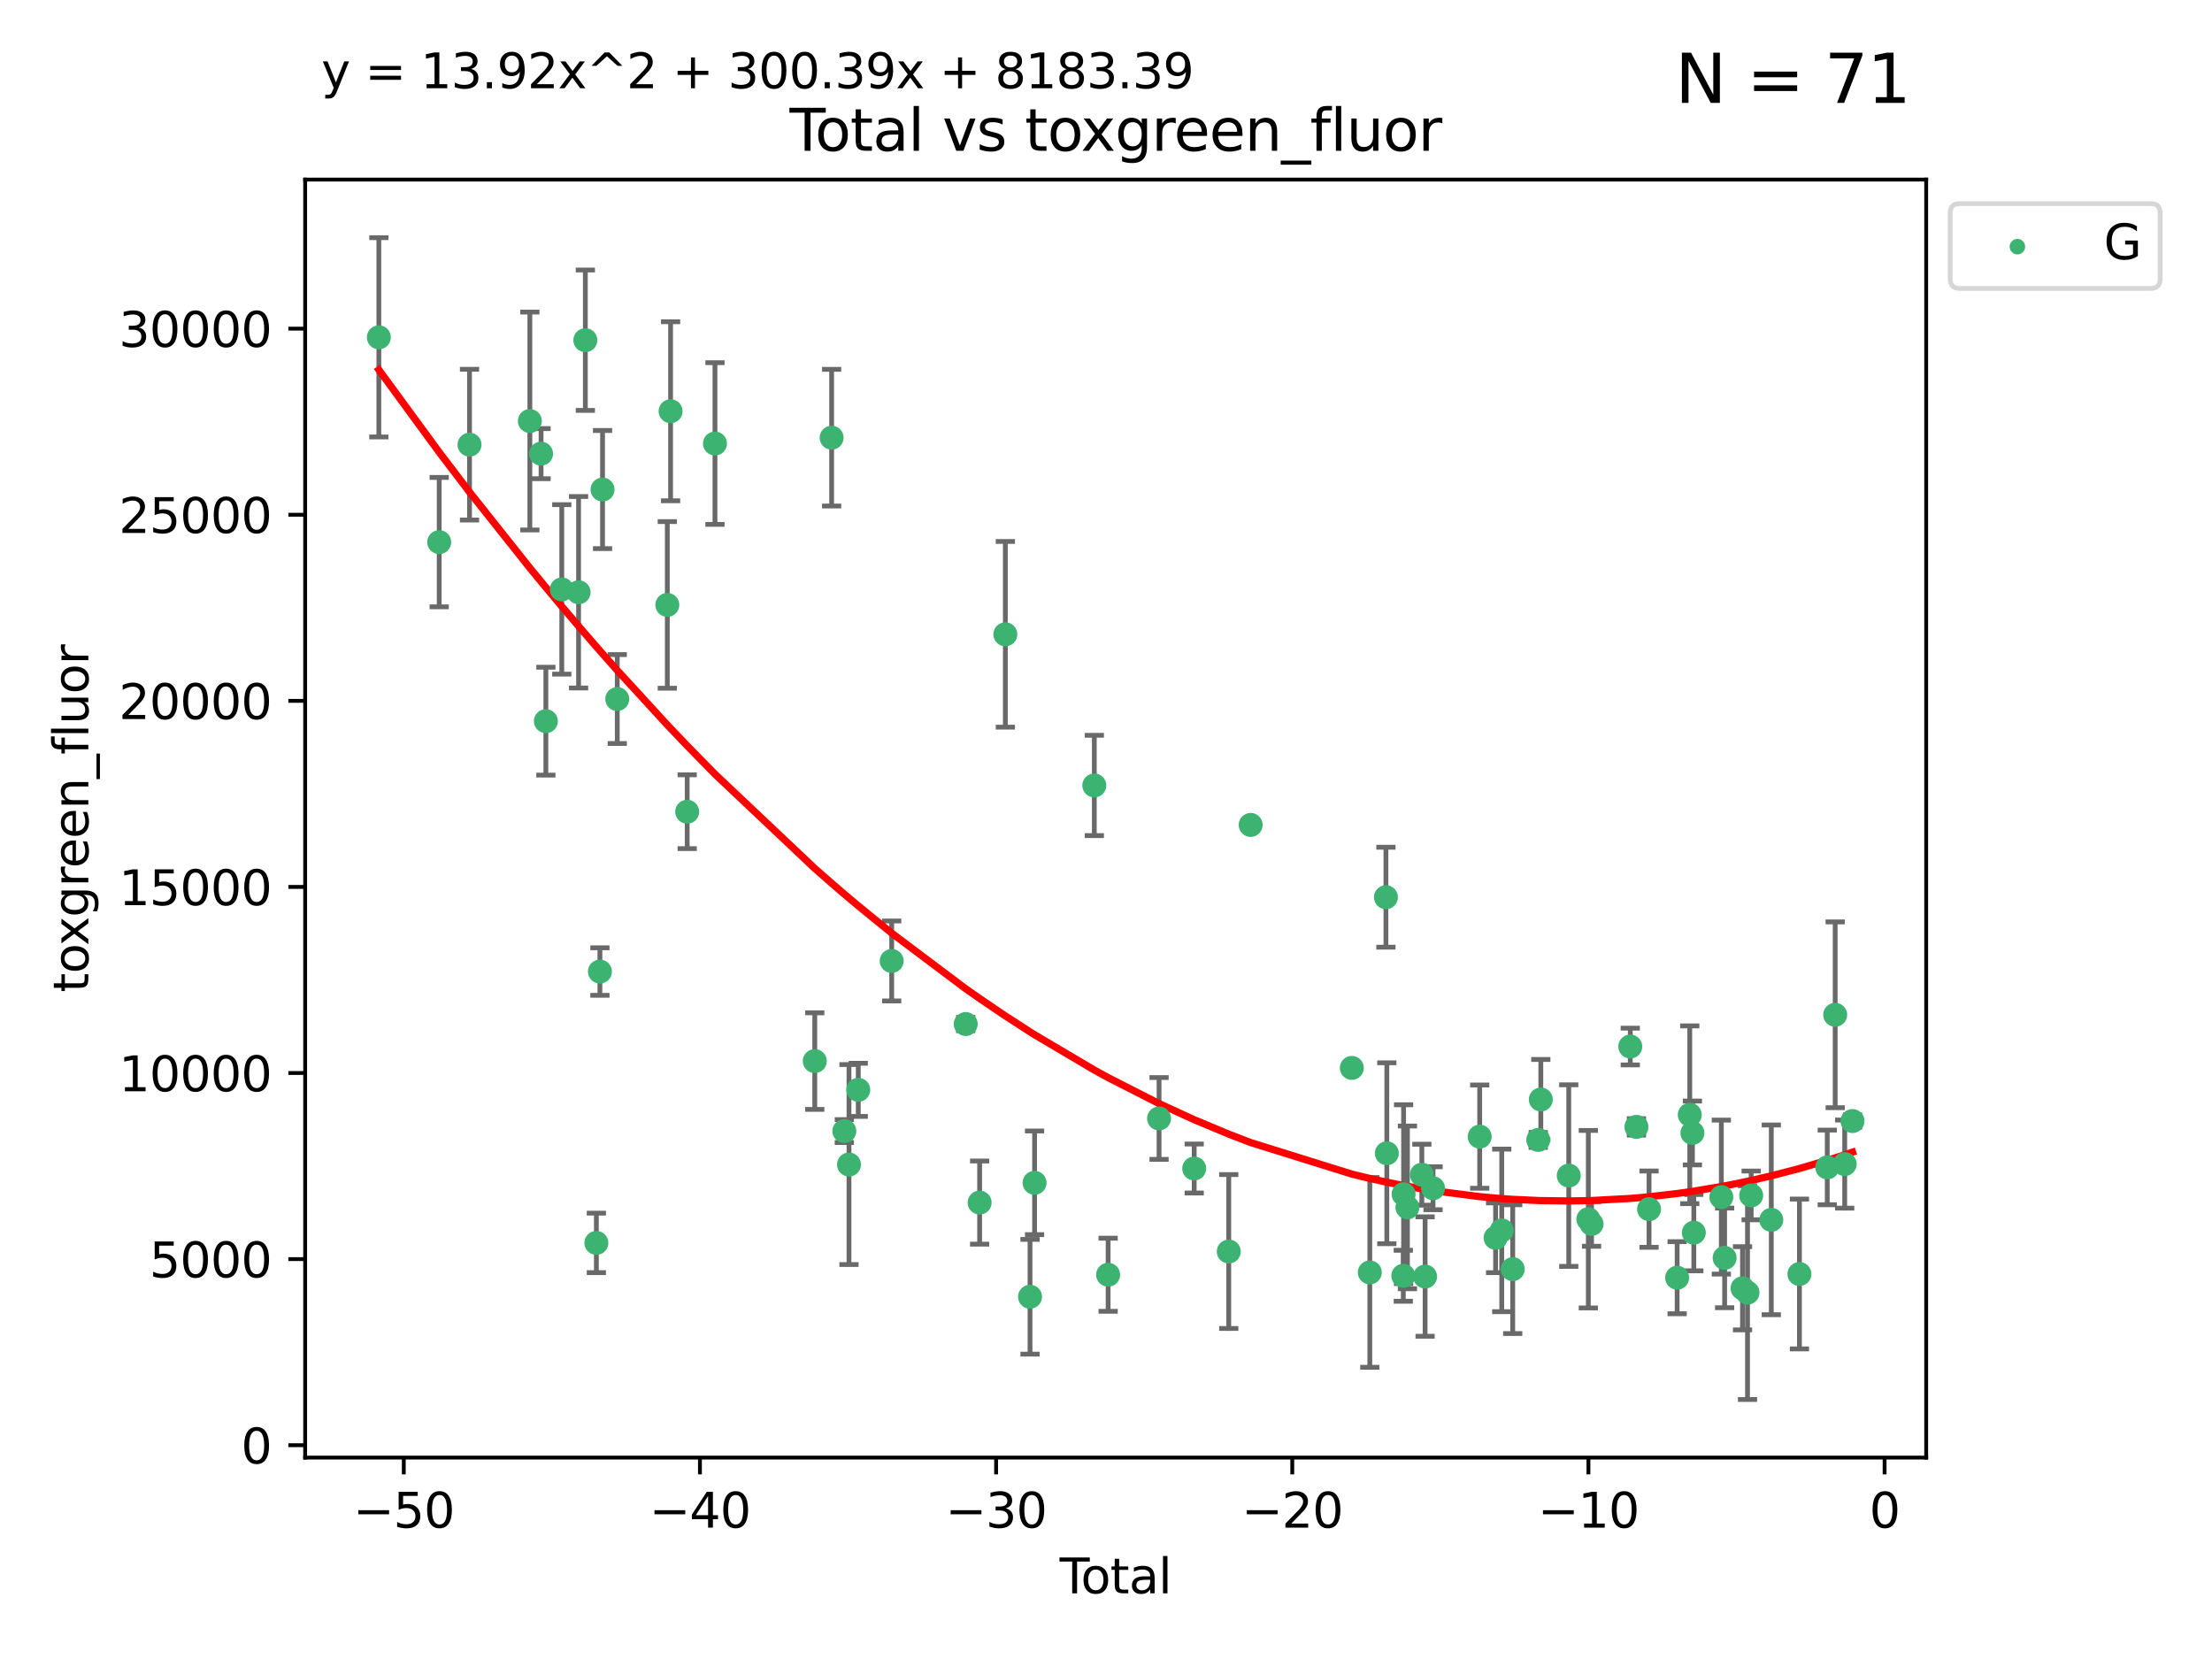 <?xml version="1.0" encoding="utf-8" standalone="no"?>
<!DOCTYPE svg PUBLIC "-//W3C//DTD SVG 1.1//EN"
  "http://www.w3.org/Graphics/SVG/1.1/DTD/svg11.dtd">
<svg xmlns:xlink="http://www.w3.org/1999/xlink" width="460.8pt" height="345.6pt" viewBox="0 0 460.8 345.6" xmlns="http://www.w3.org/2000/svg" version="1.1">
 <defs>
  <style type="text/css">*{stroke-linejoin: round; stroke-linecap: butt}</style>
 </defs>
 <g id="figure_1">
  <g id="patch_1">
   <path d="M 0 345.6 
L 460.8 345.6 
L 460.8 0 
L 0 0 
z
" style="fill: #ffffff"/>
  </g>
  <g id="axes_1">
   <g id="patch_2">
    <path d="M 63.571 303.64 
L 401.26 303.64 
L 401.26 37.411 
L 63.571 37.411 
z
" style="fill: #ffffff"/>
   </g>
   <g id="PathCollection_1">
    <defs>
     <path id="m604664a146" d="M 0 1.118 
C 0.297 1.118 0.581 1 0.791 0.791 
C 1 0.581 1.118 0.297 1.118 0 
C 1.118 -0.297 1 -0.581 0.791 -0.791 
C 0.581 -1 0.297 -1.118 0 -1.118 
C -0.297 -1.118 -0.581 -1 -0.791 -0.791 
C -1 -0.581 -1.118 -0.297 -1.118 0 
C -1.118 0.297 -1 0.581 -0.791 0.791 
C -0.581 1 -0.297 1.118 0 1.118 
z
" style="stroke: #3cb371"/>
    </defs>
    <g clip-path="url(#p9fe58b6906)">
     <use xlink:href="#m604664a146" x="78.921" y="70.269" style="fill: #3cb371; stroke: #3cb371"/>
     <use xlink:href="#m604664a146" x="91.494" y="112.936" style="fill: #3cb371; stroke: #3cb371"/>
     <use xlink:href="#m604664a146" x="97.81" y="92.628" style="fill: #3cb371; stroke: #3cb371"/>
     <use xlink:href="#m604664a146" x="110.379" y="87.706" style="fill: #3cb371; stroke: #3cb371"/>
     <use xlink:href="#m604664a146" x="112.713" y="94.506" style="fill: #3cb371; stroke: #3cb371"/>
     <use xlink:href="#m604664a146" x="113.714" y="150.232" style="fill: #3cb371; stroke: #3cb371"/>
     <use xlink:href="#m604664a146" x="117.029" y="122.782" style="fill: #3cb371; stroke: #3cb371"/>
     <use xlink:href="#m604664a146" x="120.529" y="123.376" style="fill: #3cb371; stroke: #3cb371"/>
     <use xlink:href="#m604664a146" x="121.938" y="70.87" style="fill: #3cb371; stroke: #3cb371"/>
     <use xlink:href="#m604664a146" x="124.233" y="258.917" style="fill: #3cb371; stroke: #3cb371"/>
     <use xlink:href="#m604664a146" x="124.973" y="202.393" style="fill: #3cb371; stroke: #3cb371"/>
     <use xlink:href="#m604664a146" x="125.521" y="101.983" style="fill: #3cb371; stroke: #3cb371"/>
     <use xlink:href="#m604664a146" x="128.588" y="145.622" style="fill: #3cb371; stroke: #3cb371"/>
     <use xlink:href="#m604664a146" x="139.013" y="126.013" style="fill: #3cb371; stroke: #3cb371"/>
     <use xlink:href="#m604664a146" x="139.695" y="85.668" style="fill: #3cb371; stroke: #3cb371"/>
     <use xlink:href="#m604664a146" x="143.155" y="169.097" style="fill: #3cb371; stroke: #3cb371"/>
     <use xlink:href="#m604664a146" x="148.942" y="92.395" style="fill: #3cb371; stroke: #3cb371"/>
     <use xlink:href="#m604664a146" x="169.732" y="221.044" style="fill: #3cb371; stroke: #3cb371"/>
     <use xlink:href="#m604664a146" x="173.244" y="91.178" style="fill: #3cb371; stroke: #3cb371"/>
     <use xlink:href="#m604664a146" x="175.89" y="235.62" style="fill: #3cb371; stroke: #3cb371"/>
     <use xlink:href="#m604664a146" x="176.86" y="242.593" style="fill: #3cb371; stroke: #3cb371"/>
     <use xlink:href="#m604664a146" x="178.791" y="227.033" style="fill: #3cb371; stroke: #3cb371"/>
     <use xlink:href="#m604664a146" x="185.755" y="200.187" style="fill: #3cb371; stroke: #3cb371"/>
     <use xlink:href="#m604664a146" x="201.175" y="213.325" style="fill: #3cb371; stroke: #3cb371"/>
     <use xlink:href="#m604664a146" x="204.075" y="250.518" style="fill: #3cb371; stroke: #3cb371"/>
     <use xlink:href="#m604664a146" x="209.434" y="132.138" style="fill: #3cb371; stroke: #3cb371"/>
     <use xlink:href="#m604664a146" x="214.573" y="270.138" style="fill: #3cb371; stroke: #3cb371"/>
     <use xlink:href="#m604664a146" x="215.521" y="246.401" style="fill: #3cb371; stroke: #3cb371"/>
     <use xlink:href="#m604664a146" x="227.965" y="163.625" style="fill: #3cb371; stroke: #3cb371"/>
     <use xlink:href="#m604664a146" x="230.842" y="265.551" style="fill: #3cb371; stroke: #3cb371"/>
     <use xlink:href="#m604664a146" x="241.453" y="232.992" style="fill: #3cb371; stroke: #3cb371"/>
     <use xlink:href="#m604664a146" x="248.775" y="243.423" style="fill: #3cb371; stroke: #3cb371"/>
     <use xlink:href="#m604664a146" x="255.972" y="260.715" style="fill: #3cb371; stroke: #3cb371"/>
     <use xlink:href="#m604664a146" x="260.535" y="171.846" style="fill: #3cb371; stroke: #3cb371"/>
     <use xlink:href="#m604664a146" x="281.609" y="222.465" style="fill: #3cb371; stroke: #3cb371"/>
     <use xlink:href="#m604664a146" x="285.355" y="265.069" style="fill: #3cb371; stroke: #3cb371"/>
     <use xlink:href="#m604664a146" x="288.712" y="186.905" style="fill: #3cb371; stroke: #3cb371"/>
     <use xlink:href="#m604664a146" x="288.902" y="240.244" style="fill: #3cb371; stroke: #3cb371"/>
     <use xlink:href="#m604664a146" x="292.332" y="265.766" style="fill: #3cb371; stroke: #3cb371"/>
     <use xlink:href="#m604664a146" x="292.394" y="248.765" style="fill: #3cb371; stroke: #3cb371"/>
     <use xlink:href="#m604664a146" x="293.194" y="251.521" style="fill: #3cb371; stroke: #3cb371"/>
     <use xlink:href="#m604664a146" x="296.194" y="244.71" style="fill: #3cb371; stroke: #3cb371"/>
     <use xlink:href="#m604664a146" x="296.875" y="265.926" style="fill: #3cb371; stroke: #3cb371"/>
     <use xlink:href="#m604664a146" x="298.531" y="247.533" style="fill: #3cb371; stroke: #3cb371"/>
     <use xlink:href="#m604664a146" x="308.247" y="236.781" style="fill: #3cb371; stroke: #3cb371"/>
     <use xlink:href="#m604664a146" x="311.561" y="257.855" style="fill: #3cb371; stroke: #3cb371"/>
     <use xlink:href="#m604664a146" x="312.84" y="256.315" style="fill: #3cb371; stroke: #3cb371"/>
     <use xlink:href="#m604664a146" x="315.128" y="264.386" style="fill: #3cb371; stroke: #3cb371"/>
     <use xlink:href="#m604664a146" x="320.443" y="237.461" style="fill: #3cb371; stroke: #3cb371"/>
     <use xlink:href="#m604664a146" x="320.98" y="229.05" style="fill: #3cb371; stroke: #3cb371"/>
     <use xlink:href="#m604664a146" x="326.8" y="244.895" style="fill: #3cb371; stroke: #3cb371"/>
     <use xlink:href="#m604664a146" x="330.877" y="253.983" style="fill: #3cb371; stroke: #3cb371"/>
     <use xlink:href="#m604664a146" x="331.549" y="254.964" style="fill: #3cb371; stroke: #3cb371"/>
     <use xlink:href="#m604664a146" x="339.616" y="218.015" style="fill: #3cb371; stroke: #3cb371"/>
     <use xlink:href="#m604664a146" x="340.9" y="234.749" style="fill: #3cb371; stroke: #3cb371"/>
     <use xlink:href="#m604664a146" x="343.526" y="251.89" style="fill: #3cb371; stroke: #3cb371"/>
     <use xlink:href="#m604664a146" x="349.377" y="266.171" style="fill: #3cb371; stroke: #3cb371"/>
     <use xlink:href="#m604664a146" x="352.01" y="232.227" style="fill: #3cb371; stroke: #3cb371"/>
     <use xlink:href="#m604664a146" x="352.563" y="236.019" style="fill: #3cb371; stroke: #3cb371"/>
     <use xlink:href="#m604664a146" x="352.856" y="256.785" style="fill: #3cb371; stroke: #3cb371"/>
     <use xlink:href="#m604664a146" x="358.586" y="249.377" style="fill: #3cb371; stroke: #3cb371"/>
     <use xlink:href="#m604664a146" x="359.272" y="262.041" style="fill: #3cb371; stroke: #3cb371"/>
     <use xlink:href="#m604664a146" x="362.998" y="268.367" style="fill: #3cb371; stroke: #3cb371"/>
     <use xlink:href="#m604664a146" x="364.039" y="269.278" style="fill: #3cb371; stroke: #3cb371"/>
     <use xlink:href="#m604664a146" x="364.802" y="249.027" style="fill: #3cb371; stroke: #3cb371"/>
     <use xlink:href="#m604664a146" x="368.993" y="254.116" style="fill: #3cb371; stroke: #3cb371"/>
     <use xlink:href="#m604664a146" x="374.855" y="265.396" style="fill: #3cb371; stroke: #3cb371"/>
     <use xlink:href="#m604664a146" x="380.652" y="243.193" style="fill: #3cb371; stroke: #3cb371"/>
     <use xlink:href="#m604664a146" x="382.303" y="211.4" style="fill: #3cb371; stroke: #3cb371"/>
     <use xlink:href="#m604664a146" x="384.285" y="242.5" style="fill: #3cb371; stroke: #3cb371"/>
     <use xlink:href="#m604664a146" x="385.911" y="233.535" style="fill: #3cb371; stroke: #3cb371"/>
    </g>
   </g>
   <g id="matplotlib.axis_1">
    <g id="xtick_1">
     <g id="line2d_1">
      <defs>
       <path id="m6ce4589207" d="M 0 0 
L 0 3.5 
" style="stroke: #000000; stroke-width: 0.8"/>
      </defs>
      <g>
       <use xlink:href="#m6ce4589207" x="84.113" y="303.64" style="stroke: #000000; stroke-width: 0.8"/>
      </g>
     </g>
     <g id="text_1">
      <!-- −50 -->
      <g transform="translate(73.561 318.238)scale(0.1 -0.1)">
       <defs>
        <path id="DejaVuSans-2212" d="M 678 2272 
L 4684 2272 
L 4684 1741 
L 678 1741 
L 678 2272 
z
" transform="scale(0.016)"/>
        <path id="DejaVuSans-35" d="M 691 4666 
L 3169 4666 
L 3169 4134 
L 1269 4134 
L 1269 2991 
Q 1406 3038 1543 3061 
Q 1681 3084 1819 3084 
Q 2600 3084 3056 2656 
Q 3513 2228 3513 1497 
Q 3513 744 3044 326 
Q 2575 -91 1722 -91 
Q 1428 -91 1123 -41 
Q 819 9 494 109 
L 494 744 
Q 775 591 1075 516 
Q 1375 441 1709 441 
Q 2250 441 2565 725 
Q 2881 1009 2881 1497 
Q 2881 1984 2565 2268 
Q 2250 2553 1709 2553 
Q 1456 2553 1204 2497 
Q 953 2441 691 2322 
L 691 4666 
z
" transform="scale(0.016)"/>
        <path id="DejaVuSans-30" d="M 2034 4250 
Q 1547 4250 1301 3770 
Q 1056 3291 1056 2328 
Q 1056 1369 1301 889 
Q 1547 409 2034 409 
Q 2525 409 2770 889 
Q 3016 1369 3016 2328 
Q 3016 3291 2770 3770 
Q 2525 4250 2034 4250 
z
M 2034 4750 
Q 2819 4750 3233 4129 
Q 3647 3509 3647 2328 
Q 3647 1150 3233 529 
Q 2819 -91 2034 -91 
Q 1250 -91 836 529 
Q 422 1150 422 2328 
Q 422 3509 836 4129 
Q 1250 4750 2034 4750 
z
" transform="scale(0.016)"/>
       </defs>
       <use xlink:href="#DejaVuSans-2212"/>
       <use xlink:href="#DejaVuSans-35" x="83.789"/>
       <use xlink:href="#DejaVuSans-30" x="147.412"/>
      </g>
     </g>
    </g>
    <g id="xtick_2">
     <g id="line2d_2">
      <g>
       <use xlink:href="#m6ce4589207" x="145.81" y="303.64" style="stroke: #000000; stroke-width: 0.8"/>
      </g>
     </g>
     <g id="text_2">
      <!-- −40 -->
      <g transform="translate(135.257 318.238)scale(0.1 -0.1)">
       <defs>
        <path id="DejaVuSans-34" d="M 2419 4116 
L 825 1625 
L 2419 1625 
L 2419 4116 
z
M 2253 4666 
L 3047 4666 
L 3047 1625 
L 3713 1625 
L 3713 1100 
L 3047 1100 
L 3047 0 
L 2419 0 
L 2419 1100 
L 313 1100 
L 313 1709 
L 2253 4666 
z
" transform="scale(0.016)"/>
       </defs>
       <use xlink:href="#DejaVuSans-2212"/>
       <use xlink:href="#DejaVuSans-34" x="83.789"/>
       <use xlink:href="#DejaVuSans-30" x="147.412"/>
      </g>
     </g>
    </g>
    <g id="xtick_3">
     <g id="line2d_3">
      <g>
       <use xlink:href="#m6ce4589207" x="207.506" y="303.64" style="stroke: #000000; stroke-width: 0.8"/>
      </g>
     </g>
     <g id="text_3">
      <!-- −30 -->
      <g transform="translate(196.954 318.238)scale(0.1 -0.1)">
       <defs>
        <path id="DejaVuSans-33" d="M 2597 2516 
Q 3050 2419 3304 2112 
Q 3559 1806 3559 1356 
Q 3559 666 3084 287 
Q 2609 -91 1734 -91 
Q 1441 -91 1130 -33 
Q 819 25 488 141 
L 488 750 
Q 750 597 1062 519 
Q 1375 441 1716 441 
Q 2309 441 2620 675 
Q 2931 909 2931 1356 
Q 2931 1769 2642 2001 
Q 2353 2234 1838 2234 
L 1294 2234 
L 1294 2753 
L 1863 2753 
Q 2328 2753 2575 2939 
Q 2822 3125 2822 3475 
Q 2822 3834 2567 4026 
Q 2313 4219 1838 4219 
Q 1578 4219 1281 4162 
Q 984 4106 628 3988 
L 628 4550 
Q 988 4650 1302 4700 
Q 1616 4750 1894 4750 
Q 2613 4750 3031 4423 
Q 3450 4097 3450 3541 
Q 3450 3153 3228 2886 
Q 3006 2619 2597 2516 
z
" transform="scale(0.016)"/>
       </defs>
       <use xlink:href="#DejaVuSans-2212"/>
       <use xlink:href="#DejaVuSans-33" x="83.789"/>
       <use xlink:href="#DejaVuSans-30" x="147.412"/>
      </g>
     </g>
    </g>
    <g id="xtick_4">
     <g id="line2d_4">
      <g>
       <use xlink:href="#m6ce4589207" x="269.203" y="303.64" style="stroke: #000000; stroke-width: 0.8"/>
      </g>
     </g>
     <g id="text_4">
      <!-- −20 -->
      <g transform="translate(258.65 318.238)scale(0.1 -0.1)">
       <defs>
        <path id="DejaVuSans-32" d="M 1228 531 
L 3431 531 
L 3431 0 
L 469 0 
L 469 531 
Q 828 903 1448 1529 
Q 2069 2156 2228 2338 
Q 2531 2678 2651 2914 
Q 2772 3150 2772 3378 
Q 2772 3750 2511 3984 
Q 2250 4219 1831 4219 
Q 1534 4219 1204 4116 
Q 875 4013 500 3803 
L 500 4441 
Q 881 4594 1212 4672 
Q 1544 4750 1819 4750 
Q 2544 4750 2975 4387 
Q 3406 4025 3406 3419 
Q 3406 3131 3298 2873 
Q 3191 2616 2906 2266 
Q 2828 2175 2409 1742 
Q 1991 1309 1228 531 
z
" transform="scale(0.016)"/>
       </defs>
       <use xlink:href="#DejaVuSans-2212"/>
       <use xlink:href="#DejaVuSans-32" x="83.789"/>
       <use xlink:href="#DejaVuSans-30" x="147.412"/>
      </g>
     </g>
    </g>
    <g id="xtick_5">
     <g id="line2d_5">
      <g>
       <use xlink:href="#m6ce4589207" x="330.899" y="303.64" style="stroke: #000000; stroke-width: 0.8"/>
      </g>
     </g>
     <g id="text_5">
      <!-- −10 -->
      <g transform="translate(320.347 318.238)scale(0.1 -0.1)">
       <defs>
        <path id="DejaVuSans-31" d="M 794 531 
L 1825 531 
L 1825 4091 
L 703 3866 
L 703 4441 
L 1819 4666 
L 2450 4666 
L 2450 531 
L 3481 531 
L 3481 0 
L 794 0 
L 794 531 
z
" transform="scale(0.016)"/>
       </defs>
       <use xlink:href="#DejaVuSans-2212"/>
       <use xlink:href="#DejaVuSans-31" x="83.789"/>
       <use xlink:href="#DejaVuSans-30" x="147.412"/>
      </g>
     </g>
    </g>
    <g id="xtick_6">
     <g id="line2d_6">
      <g>
       <use xlink:href="#m6ce4589207" x="392.596" y="303.64" style="stroke: #000000; stroke-width: 0.8"/>
      </g>
     </g>
     <g id="text_6">
      <!-- 0 -->
      <g transform="translate(389.414 318.238)scale(0.1 -0.1)">
       <use xlink:href="#DejaVuSans-30"/>
      </g>
     </g>
    </g>
    <g id="text_7">
     <!-- Total -->
     <g transform="translate(220.739 331.917)scale(0.1 -0.1)">
      <defs>
       <path id="DejaVuSans-54" d="M -19 4666 
L 3928 4666 
L 3928 4134 
L 2272 4134 
L 2272 0 
L 1638 0 
L 1638 4134 
L -19 4134 
L -19 4666 
z
" transform="scale(0.016)"/>
       <path id="DejaVuSans-6f" d="M 1959 3097 
Q 1497 3097 1228 2736 
Q 959 2375 959 1747 
Q 959 1119 1226 758 
Q 1494 397 1959 397 
Q 2419 397 2687 759 
Q 2956 1122 2956 1747 
Q 2956 2369 2687 2733 
Q 2419 3097 1959 3097 
z
M 1959 3584 
Q 2709 3584 3137 3096 
Q 3566 2609 3566 1747 
Q 3566 888 3137 398 
Q 2709 -91 1959 -91 
Q 1206 -91 779 398 
Q 353 888 353 1747 
Q 353 2609 779 3096 
Q 1206 3584 1959 3584 
z
" transform="scale(0.016)"/>
       <path id="DejaVuSans-74" d="M 1172 4494 
L 1172 3500 
L 2356 3500 
L 2356 3053 
L 1172 3053 
L 1172 1153 
Q 1172 725 1289 603 
Q 1406 481 1766 481 
L 2356 481 
L 2356 0 
L 1766 0 
Q 1100 0 847 248 
Q 594 497 594 1153 
L 594 3053 
L 172 3053 
L 172 3500 
L 594 3500 
L 594 4494 
L 1172 4494 
z
" transform="scale(0.016)"/>
       <path id="DejaVuSans-61" d="M 2194 1759 
Q 1497 1759 1228 1600 
Q 959 1441 959 1056 
Q 959 750 1161 570 
Q 1363 391 1709 391 
Q 2188 391 2477 730 
Q 2766 1069 2766 1631 
L 2766 1759 
L 2194 1759 
z
M 3341 1997 
L 3341 0 
L 2766 0 
L 2766 531 
Q 2569 213 2275 61 
Q 1981 -91 1556 -91 
Q 1019 -91 701 211 
Q 384 513 384 1019 
Q 384 1609 779 1909 
Q 1175 2209 1959 2209 
L 2766 2209 
L 2766 2266 
Q 2766 2663 2505 2880 
Q 2244 3097 1772 3097 
Q 1472 3097 1187 3025 
Q 903 2953 641 2809 
L 641 3341 
Q 956 3463 1253 3523 
Q 1550 3584 1831 3584 
Q 2591 3584 2966 3190 
Q 3341 2797 3341 1997 
z
" transform="scale(0.016)"/>
       <path id="DejaVuSans-6c" d="M 603 4863 
L 1178 4863 
L 1178 0 
L 603 0 
L 603 4863 
z
" transform="scale(0.016)"/>
      </defs>
      <use xlink:href="#DejaVuSans-54"/>
      <use xlink:href="#DejaVuSans-6f" x="44.084"/>
      <use xlink:href="#DejaVuSans-74" x="105.266"/>
      <use xlink:href="#DejaVuSans-61" x="144.475"/>
      <use xlink:href="#DejaVuSans-6c" x="205.754"/>
     </g>
    </g>
   </g>
   <g id="matplotlib.axis_2">
    <g id="ytick_1">
     <g id="line2d_7">
      <defs>
       <path id="mb92f0d121b" d="M 0 0 
L -3.5 0 
" style="stroke: #000000; stroke-width: 0.8"/>
      </defs>
      <g>
       <use xlink:href="#mb92f0d121b" x="63.571" y="301.063" style="stroke: #000000; stroke-width: 0.8"/>
      </g>
     </g>
     <g id="text_8">
      <!-- 0 -->
      <g transform="translate(50.209 304.863)scale(0.1 -0.1)">
       <use xlink:href="#DejaVuSans-30"/>
      </g>
     </g>
    </g>
    <g id="ytick_2">
     <g id="line2d_8">
      <g>
       <use xlink:href="#mb92f0d121b" x="63.571" y="262.296" style="stroke: #000000; stroke-width: 0.8"/>
      </g>
     </g>
     <g id="text_9">
      <!-- 5000 -->
      <g transform="translate(31.121 266.095)scale(0.1 -0.1)">
       <use xlink:href="#DejaVuSans-35"/>
       <use xlink:href="#DejaVuSans-30" x="63.623"/>
       <use xlink:href="#DejaVuSans-30" x="127.246"/>
       <use xlink:href="#DejaVuSans-30" x="190.869"/>
      </g>
     </g>
    </g>
    <g id="ytick_3">
     <g id="line2d_9">
      <g>
       <use xlink:href="#mb92f0d121b" x="63.571" y="223.529" style="stroke: #000000; stroke-width: 0.8"/>
      </g>
     </g>
     <g id="text_10">
      <!-- 10000 -->
      <g transform="translate(24.759 227.328)scale(0.1 -0.1)">
       <use xlink:href="#DejaVuSans-31"/>
       <use xlink:href="#DejaVuSans-30" x="63.623"/>
       <use xlink:href="#DejaVuSans-30" x="127.246"/>
       <use xlink:href="#DejaVuSans-30" x="190.869"/>
       <use xlink:href="#DejaVuSans-30" x="254.492"/>
      </g>
     </g>
    </g>
    <g id="ytick_4">
     <g id="line2d_10">
      <g>
       <use xlink:href="#mb92f0d121b" x="63.571" y="184.762" style="stroke: #000000; stroke-width: 0.8"/>
      </g>
     </g>
     <g id="text_11">
      <!-- 15000 -->
      <g transform="translate(24.759 188.561)scale(0.1 -0.1)">
       <use xlink:href="#DejaVuSans-31"/>
       <use xlink:href="#DejaVuSans-35" x="63.623"/>
       <use xlink:href="#DejaVuSans-30" x="127.246"/>
       <use xlink:href="#DejaVuSans-30" x="190.869"/>
       <use xlink:href="#DejaVuSans-30" x="254.492"/>
      </g>
     </g>
    </g>
    <g id="ytick_5">
     <g id="line2d_11">
      <g>
       <use xlink:href="#mb92f0d121b" x="63.571" y="145.995" style="stroke: #000000; stroke-width: 0.8"/>
      </g>
     </g>
     <g id="text_12">
      <!-- 20000 -->
      <g transform="translate(24.759 149.794)scale(0.1 -0.1)">
       <use xlink:href="#DejaVuSans-32"/>
       <use xlink:href="#DejaVuSans-30" x="63.623"/>
       <use xlink:href="#DejaVuSans-30" x="127.246"/>
       <use xlink:href="#DejaVuSans-30" x="190.869"/>
       <use xlink:href="#DejaVuSans-30" x="254.492"/>
      </g>
     </g>
    </g>
    <g id="ytick_6">
     <g id="line2d_12">
      <g>
       <use xlink:href="#mb92f0d121b" x="63.571" y="107.228" style="stroke: #000000; stroke-width: 0.8"/>
      </g>
     </g>
     <g id="text_13">
      <!-- 25000 -->
      <g transform="translate(24.759 111.027)scale(0.1 -0.1)">
       <use xlink:href="#DejaVuSans-32"/>
       <use xlink:href="#DejaVuSans-35" x="63.623"/>
       <use xlink:href="#DejaVuSans-30" x="127.246"/>
       <use xlink:href="#DejaVuSans-30" x="190.869"/>
       <use xlink:href="#DejaVuSans-30" x="254.492"/>
      </g>
     </g>
    </g>
    <g id="ytick_7">
     <g id="line2d_13">
      <g>
       <use xlink:href="#mb92f0d121b" x="63.571" y="68.461" style="stroke: #000000; stroke-width: 0.8"/>
      </g>
     </g>
     <g id="text_14">
      <!-- 30000 -->
      <g transform="translate(24.759 72.26)scale(0.1 -0.1)">
       <use xlink:href="#DejaVuSans-33"/>
       <use xlink:href="#DejaVuSans-30" x="63.623"/>
       <use xlink:href="#DejaVuSans-30" x="127.246"/>
       <use xlink:href="#DejaVuSans-30" x="190.869"/>
       <use xlink:href="#DejaVuSans-30" x="254.492"/>
      </g>
     </g>
    </g>
    <g id="text_15">
     <!-- toxgreen_fluor -->
     <g transform="translate(18.401 206.72)rotate(-90)scale(0.1 -0.1)">
      <defs>
       <path id="DejaVuSans-78" d="M 3513 3500 
L 2247 1797 
L 3578 0 
L 2900 0 
L 1881 1375 
L 863 0 
L 184 0 
L 1544 1831 
L 300 3500 
L 978 3500 
L 1906 2253 
L 2834 3500 
L 3513 3500 
z
" transform="scale(0.016)"/>
       <path id="DejaVuSans-67" d="M 2906 1791 
Q 2906 2416 2648 2759 
Q 2391 3103 1925 3103 
Q 1463 3103 1205 2759 
Q 947 2416 947 1791 
Q 947 1169 1205 825 
Q 1463 481 1925 481 
Q 2391 481 2648 825 
Q 2906 1169 2906 1791 
z
M 3481 434 
Q 3481 -459 3084 -895 
Q 2688 -1331 1869 -1331 
Q 1566 -1331 1297 -1286 
Q 1028 -1241 775 -1147 
L 775 -588 
Q 1028 -725 1275 -790 
Q 1522 -856 1778 -856 
Q 2344 -856 2625 -561 
Q 2906 -266 2906 331 
L 2906 616 
Q 2728 306 2450 153 
Q 2172 0 1784 0 
Q 1141 0 747 490 
Q 353 981 353 1791 
Q 353 2603 747 3093 
Q 1141 3584 1784 3584 
Q 2172 3584 2450 3431 
Q 2728 3278 2906 2969 
L 2906 3500 
L 3481 3500 
L 3481 434 
z
" transform="scale(0.016)"/>
       <path id="DejaVuSans-72" d="M 2631 2963 
Q 2534 3019 2420 3045 
Q 2306 3072 2169 3072 
Q 1681 3072 1420 2755 
Q 1159 2438 1159 1844 
L 1159 0 
L 581 0 
L 581 3500 
L 1159 3500 
L 1159 2956 
Q 1341 3275 1631 3429 
Q 1922 3584 2338 3584 
Q 2397 3584 2469 3576 
Q 2541 3569 2628 3553 
L 2631 2963 
z
" transform="scale(0.016)"/>
       <path id="DejaVuSans-65" d="M 3597 1894 
L 3597 1613 
L 953 1613 
Q 991 1019 1311 708 
Q 1631 397 2203 397 
Q 2534 397 2845 478 
Q 3156 559 3463 722 
L 3463 178 
Q 3153 47 2828 -22 
Q 2503 -91 2169 -91 
Q 1331 -91 842 396 
Q 353 884 353 1716 
Q 353 2575 817 3079 
Q 1281 3584 2069 3584 
Q 2775 3584 3186 3129 
Q 3597 2675 3597 1894 
z
M 3022 2063 
Q 3016 2534 2758 2815 
Q 2500 3097 2075 3097 
Q 1594 3097 1305 2825 
Q 1016 2553 972 2059 
L 3022 2063 
z
" transform="scale(0.016)"/>
       <path id="DejaVuSans-6e" d="M 3513 2113 
L 3513 0 
L 2938 0 
L 2938 2094 
Q 2938 2591 2744 2837 
Q 2550 3084 2163 3084 
Q 1697 3084 1428 2787 
Q 1159 2491 1159 1978 
L 1159 0 
L 581 0 
L 581 3500 
L 1159 3500 
L 1159 2956 
Q 1366 3272 1645 3428 
Q 1925 3584 2291 3584 
Q 2894 3584 3203 3211 
Q 3513 2838 3513 2113 
z
" transform="scale(0.016)"/>
       <path id="DejaVuSans-5f" d="M 3263 -1063 
L 3263 -1509 
L -63 -1509 
L -63 -1063 
L 3263 -1063 
z
" transform="scale(0.016)"/>
       <path id="DejaVuSans-66" d="M 2375 4863 
L 2375 4384 
L 1825 4384 
Q 1516 4384 1395 4259 
Q 1275 4134 1275 3809 
L 1275 3500 
L 2222 3500 
L 2222 3053 
L 1275 3053 
L 1275 0 
L 697 0 
L 697 3053 
L 147 3053 
L 147 3500 
L 697 3500 
L 697 3744 
Q 697 4328 969 4595 
Q 1241 4863 1831 4863 
L 2375 4863 
z
" transform="scale(0.016)"/>
       <path id="DejaVuSans-75" d="M 544 1381 
L 544 3500 
L 1119 3500 
L 1119 1403 
Q 1119 906 1312 657 
Q 1506 409 1894 409 
Q 2359 409 2629 706 
Q 2900 1003 2900 1516 
L 2900 3500 
L 3475 3500 
L 3475 0 
L 2900 0 
L 2900 538 
Q 2691 219 2414 64 
Q 2138 -91 1772 -91 
Q 1169 -91 856 284 
Q 544 659 544 1381 
z
M 1991 3584 
L 1991 3584 
z
" transform="scale(0.016)"/>
      </defs>
      <use xlink:href="#DejaVuSans-74"/>
      <use xlink:href="#DejaVuSans-6f" x="39.209"/>
      <use xlink:href="#DejaVuSans-78" x="97.266"/>
      <use xlink:href="#DejaVuSans-67" x="156.445"/>
      <use xlink:href="#DejaVuSans-72" x="219.922"/>
      <use xlink:href="#DejaVuSans-65" x="258.785"/>
      <use xlink:href="#DejaVuSans-65" x="320.309"/>
      <use xlink:href="#DejaVuSans-6e" x="381.832"/>
      <use xlink:href="#DejaVuSans-5f" x="445.211"/>
      <use xlink:href="#DejaVuSans-66" x="495.211"/>
      <use xlink:href="#DejaVuSans-6c" x="530.416"/>
      <use xlink:href="#DejaVuSans-75" x="558.199"/>
      <use xlink:href="#DejaVuSans-6f" x="621.578"/>
      <use xlink:href="#DejaVuSans-72" x="682.76"/>
     </g>
    </g>
   </g>
   <g id="LineCollection_1">
    <path d="M 78.921 91.025 
L 78.921 49.513 
" clip-path="url(#p9fe58b6906)" style="fill: none; stroke: #696969"/>
    <path d="M 91.494 126.411 
L 91.494 99.461 
" clip-path="url(#p9fe58b6906)" style="fill: none; stroke: #696969"/>
    <path d="M 97.81 108.33 
L 97.81 76.926 
" clip-path="url(#p9fe58b6906)" style="fill: none; stroke: #696969"/>
    <path d="M 110.379 110.4 
L 110.379 65.012 
" clip-path="url(#p9fe58b6906)" style="fill: none; stroke: #696969"/>
    <path d="M 112.713 99.727 
L 112.713 89.286 
" clip-path="url(#p9fe58b6906)" style="fill: none; stroke: #696969"/>
    <path d="M 113.714 161.47 
L 113.714 138.993 
" clip-path="url(#p9fe58b6906)" style="fill: none; stroke: #696969"/>
    <path d="M 117.029 140.43 
L 117.029 105.133 
" clip-path="url(#p9fe58b6906)" style="fill: none; stroke: #696969"/>
    <path d="M 120.529 143.318 
L 120.529 103.434 
" clip-path="url(#p9fe58b6906)" style="fill: none; stroke: #696969"/>
    <path d="M 121.938 85.493 
L 121.938 56.247 
" clip-path="url(#p9fe58b6906)" style="fill: none; stroke: #696969"/>
    <path d="M 124.233 265.113 
L 124.233 252.72 
" clip-path="url(#p9fe58b6906)" style="fill: none; stroke: #696969"/>
    <path d="M 124.973 207.343 
L 124.973 197.443 
" clip-path="url(#p9fe58b6906)" style="fill: none; stroke: #696969"/>
    <path d="M 125.521 114.287 
L 125.521 89.679 
" clip-path="url(#p9fe58b6906)" style="fill: none; stroke: #696969"/>
    <path d="M 128.588 154.886 
L 128.588 136.359 
" clip-path="url(#p9fe58b6906)" style="fill: none; stroke: #696969"/>
    <path d="M 139.013 143.369 
L 139.013 108.657 
" clip-path="url(#p9fe58b6906)" style="fill: none; stroke: #696969"/>
    <path d="M 139.695 104.315 
L 139.695 67.021 
" clip-path="url(#p9fe58b6906)" style="fill: none; stroke: #696969"/>
    <path d="M 143.155 176.781 
L 143.155 161.412 
" clip-path="url(#p9fe58b6906)" style="fill: none; stroke: #696969"/>
    <path d="M 148.942 109.235 
L 148.942 75.555 
" clip-path="url(#p9fe58b6906)" style="fill: none; stroke: #696969"/>
    <path d="M 169.732 231.105 
L 169.732 210.983 
" clip-path="url(#p9fe58b6906)" style="fill: none; stroke: #696969"/>
    <path d="M 173.244 105.412 
L 173.244 76.943 
" clip-path="url(#p9fe58b6906)" style="fill: none; stroke: #696969"/>
    <path d="M 175.89 238.008 
L 175.89 233.232 
" clip-path="url(#p9fe58b6906)" style="fill: none; stroke: #696969"/>
    <path d="M 176.86 263.421 
L 176.86 221.764 
" clip-path="url(#p9fe58b6906)" style="fill: none; stroke: #696969"/>
    <path d="M 178.791 232.567 
L 178.791 221.498 
" clip-path="url(#p9fe58b6906)" style="fill: none; stroke: #696969"/>
    <path d="M 185.755 208.517 
L 185.755 191.856 
" clip-path="url(#p9fe58b6906)" style="fill: none; stroke: #696969"/>
    <path d="M 201.175 214.709 
L 201.175 211.941 
" clip-path="url(#p9fe58b6906)" style="fill: none; stroke: #696969"/>
    <path d="M 204.075 259.178 
L 204.075 241.858 
" clip-path="url(#p9fe58b6906)" style="fill: none; stroke: #696969"/>
    <path d="M 209.434 151.477 
L 209.434 112.799 
" clip-path="url(#p9fe58b6906)" style="fill: none; stroke: #696969"/>
    <path d="M 214.573 282.089 
L 214.573 258.187 
" clip-path="url(#p9fe58b6906)" style="fill: none; stroke: #696969"/>
    <path d="M 215.521 257.202 
L 215.521 235.6 
" clip-path="url(#p9fe58b6906)" style="fill: none; stroke: #696969"/>
    <path d="M 227.965 174.07 
L 227.965 153.18 
" clip-path="url(#p9fe58b6906)" style="fill: none; stroke: #696969"/>
    <path d="M 230.842 273.166 
L 230.842 257.936 
" clip-path="url(#p9fe58b6906)" style="fill: none; stroke: #696969"/>
    <path d="M 241.453 241.515 
L 241.453 224.468 
" clip-path="url(#p9fe58b6906)" style="fill: none; stroke: #696969"/>
    <path d="M 248.775 248.525 
L 248.775 238.322 
" clip-path="url(#p9fe58b6906)" style="fill: none; stroke: #696969"/>
    <path d="M 255.972 276.745 
L 255.972 244.685 
" clip-path="url(#p9fe58b6906)" style="fill: none; stroke: #696969"/>
    <path d="M 260.535 172.568 
L 260.535 171.123 
" clip-path="url(#p9fe58b6906)" style="fill: none; stroke: #696969"/>
    <path d="M 281.609 223.261 
L 281.609 221.67 
" clip-path="url(#p9fe58b6906)" style="fill: none; stroke: #696969"/>
    <path d="M 285.355 284.833 
L 285.355 245.304 
" clip-path="url(#p9fe58b6906)" style="fill: none; stroke: #696969"/>
    <path d="M 288.712 197.317 
L 288.712 176.492 
" clip-path="url(#p9fe58b6906)" style="fill: none; stroke: #696969"/>
    <path d="M 288.902 259.089 
L 288.902 221.4 
" clip-path="url(#p9fe58b6906)" style="fill: none; stroke: #696969"/>
    <path d="M 292.332 271.074 
L 292.332 260.457 
" clip-path="url(#p9fe58b6906)" style="fill: none; stroke: #696969"/>
    <path d="M 292.394 267.39 
L 292.394 230.14 
" clip-path="url(#p9fe58b6906)" style="fill: none; stroke: #696969"/>
    <path d="M 293.194 268.47 
L 293.194 234.571 
" clip-path="url(#p9fe58b6906)" style="fill: none; stroke: #696969"/>
    <path d="M 296.194 251.058 
L 296.194 238.362 
" clip-path="url(#p9fe58b6906)" style="fill: none; stroke: #696969"/>
    <path d="M 296.875 278.363 
L 296.875 253.49 
" clip-path="url(#p9fe58b6906)" style="fill: none; stroke: #696969"/>
    <path d="M 298.531 252.011 
L 298.531 243.056 
" clip-path="url(#p9fe58b6906)" style="fill: none; stroke: #696969"/>
    <path d="M 308.247 247.535 
L 308.247 226.027 
" clip-path="url(#p9fe58b6906)" style="fill: none; stroke: #696969"/>
    <path d="M 311.561 265.119 
L 311.561 250.591 
" clip-path="url(#p9fe58b6906)" style="fill: none; stroke: #696969"/>
    <path d="M 312.84 273.247 
L 312.84 239.382 
" clip-path="url(#p9fe58b6906)" style="fill: none; stroke: #696969"/>
    <path d="M 315.128 277.803 
L 315.128 250.969 
" clip-path="url(#p9fe58b6906)" style="fill: none; stroke: #696969"/>
    <path d="M 320.443 239.015 
L 320.443 235.907 
" clip-path="url(#p9fe58b6906)" style="fill: none; stroke: #696969"/>
    <path d="M 320.98 237.398 
L 320.98 220.703 
" clip-path="url(#p9fe58b6906)" style="fill: none; stroke: #696969"/>
    <path d="M 326.8 263.811 
L 326.8 225.98 
" clip-path="url(#p9fe58b6906)" style="fill: none; stroke: #696969"/>
    <path d="M 330.877 272.471 
L 330.877 235.495 
" clip-path="url(#p9fe58b6906)" style="fill: none; stroke: #696969"/>
    <path d="M 331.549 259.619 
L 331.549 250.31 
" clip-path="url(#p9fe58b6906)" style="fill: none; stroke: #696969"/>
    <path d="M 339.616 221.845 
L 339.616 214.185 
" clip-path="url(#p9fe58b6906)" style="fill: none; stroke: #696969"/>
    <path d="M 340.9 236.465 
L 340.9 233.034 
" clip-path="url(#p9fe58b6906)" style="fill: none; stroke: #696969"/>
    <path d="M 343.526 259.836 
L 343.526 243.943 
" clip-path="url(#p9fe58b6906)" style="fill: none; stroke: #696969"/>
    <path d="M 349.377 273.68 
L 349.377 258.662 
" clip-path="url(#p9fe58b6906)" style="fill: none; stroke: #696969"/>
    <path d="M 352.01 250.743 
L 352.01 213.712 
" clip-path="url(#p9fe58b6906)" style="fill: none; stroke: #696969"/>
    <path d="M 352.563 242.668 
L 352.563 229.37 
" clip-path="url(#p9fe58b6906)" style="fill: none; stroke: #696969"/>
    <path d="M 352.856 264.731 
L 352.856 248.838 
" clip-path="url(#p9fe58b6906)" style="fill: none; stroke: #696969"/>
    <path d="M 358.586 265.415 
L 358.586 233.338 
" clip-path="url(#p9fe58b6906)" style="fill: none; stroke: #696969"/>
    <path d="M 359.272 272.416 
L 359.272 251.666 
" clip-path="url(#p9fe58b6906)" style="fill: none; stroke: #696969"/>
    <path d="M 362.998 277.035 
L 362.998 259.7 
" clip-path="url(#p9fe58b6906)" style="fill: none; stroke: #696969"/>
    <path d="M 364.039 291.539 
L 364.039 247.016 
" clip-path="url(#p9fe58b6906)" style="fill: none; stroke: #696969"/>
    <path d="M 364.802 254.104 
L 364.802 243.951 
" clip-path="url(#p9fe58b6906)" style="fill: none; stroke: #696969"/>
    <path d="M 368.993 273.874 
L 368.993 234.357 
" clip-path="url(#p9fe58b6906)" style="fill: none; stroke: #696969"/>
    <path d="M 374.855 281.002 
L 374.855 249.79 
" clip-path="url(#p9fe58b6906)" style="fill: none; stroke: #696969"/>
    <path d="M 380.652 250.97 
L 380.652 235.416 
" clip-path="url(#p9fe58b6906)" style="fill: none; stroke: #696969"/>
    <path d="M 382.303 230.749 
L 382.303 192.05 
" clip-path="url(#p9fe58b6906)" style="fill: none; stroke: #696969"/>
    <path d="M 384.285 251.677 
L 384.285 233.324 
" clip-path="url(#p9fe58b6906)" style="fill: none; stroke: #696969"/>
    <path d="M 385.911 234.821 
L 385.911 232.248 
" clip-path="url(#p9fe58b6906)" style="fill: none; stroke: #696969"/>
   </g>
   <g id="line2d_14">
    <defs>
     <path id="mcfb0aa0e91" d="M 2 0 
L -2 -0 
" style="stroke: #696969"/>
    </defs>
    <g clip-path="url(#p9fe58b6906)">
     <use xlink:href="#mcfb0aa0e91" x="78.921" y="91.025" style="fill: #696969; stroke: #696969"/>
     <use xlink:href="#mcfb0aa0e91" x="91.494" y="126.411" style="fill: #696969; stroke: #696969"/>
     <use xlink:href="#mcfb0aa0e91" x="97.81" y="108.33" style="fill: #696969; stroke: #696969"/>
     <use xlink:href="#mcfb0aa0e91" x="110.379" y="110.4" style="fill: #696969; stroke: #696969"/>
     <use xlink:href="#mcfb0aa0e91" x="112.713" y="99.727" style="fill: #696969; stroke: #696969"/>
     <use xlink:href="#mcfb0aa0e91" x="113.714" y="161.47" style="fill: #696969; stroke: #696969"/>
     <use xlink:href="#mcfb0aa0e91" x="117.029" y="140.43" style="fill: #696969; stroke: #696969"/>
     <use xlink:href="#mcfb0aa0e91" x="120.529" y="143.318" style="fill: #696969; stroke: #696969"/>
     <use xlink:href="#mcfb0aa0e91" x="121.938" y="85.493" style="fill: #696969; stroke: #696969"/>
     <use xlink:href="#mcfb0aa0e91" x="124.233" y="265.113" style="fill: #696969; stroke: #696969"/>
     <use xlink:href="#mcfb0aa0e91" x="124.973" y="207.343" style="fill: #696969; stroke: #696969"/>
     <use xlink:href="#mcfb0aa0e91" x="125.521" y="114.287" style="fill: #696969; stroke: #696969"/>
     <use xlink:href="#mcfb0aa0e91" x="128.588" y="154.886" style="fill: #696969; stroke: #696969"/>
     <use xlink:href="#mcfb0aa0e91" x="139.013" y="143.369" style="fill: #696969; stroke: #696969"/>
     <use xlink:href="#mcfb0aa0e91" x="139.695" y="104.315" style="fill: #696969; stroke: #696969"/>
     <use xlink:href="#mcfb0aa0e91" x="143.155" y="176.781" style="fill: #696969; stroke: #696969"/>
     <use xlink:href="#mcfb0aa0e91" x="148.942" y="109.235" style="fill: #696969; stroke: #696969"/>
     <use xlink:href="#mcfb0aa0e91" x="169.732" y="231.105" style="fill: #696969; stroke: #696969"/>
     <use xlink:href="#mcfb0aa0e91" x="173.244" y="105.412" style="fill: #696969; stroke: #696969"/>
     <use xlink:href="#mcfb0aa0e91" x="175.89" y="238.008" style="fill: #696969; stroke: #696969"/>
     <use xlink:href="#mcfb0aa0e91" x="176.86" y="263.421" style="fill: #696969; stroke: #696969"/>
     <use xlink:href="#mcfb0aa0e91" x="178.791" y="232.567" style="fill: #696969; stroke: #696969"/>
     <use xlink:href="#mcfb0aa0e91" x="185.755" y="208.517" style="fill: #696969; stroke: #696969"/>
     <use xlink:href="#mcfb0aa0e91" x="201.175" y="214.709" style="fill: #696969; stroke: #696969"/>
     <use xlink:href="#mcfb0aa0e91" x="204.075" y="259.178" style="fill: #696969; stroke: #696969"/>
     <use xlink:href="#mcfb0aa0e91" x="209.434" y="151.477" style="fill: #696969; stroke: #696969"/>
     <use xlink:href="#mcfb0aa0e91" x="214.573" y="282.089" style="fill: #696969; stroke: #696969"/>
     <use xlink:href="#mcfb0aa0e91" x="215.521" y="257.202" style="fill: #696969; stroke: #696969"/>
     <use xlink:href="#mcfb0aa0e91" x="227.965" y="174.07" style="fill: #696969; stroke: #696969"/>
     <use xlink:href="#mcfb0aa0e91" x="230.842" y="273.166" style="fill: #696969; stroke: #696969"/>
     <use xlink:href="#mcfb0aa0e91" x="241.453" y="241.515" style="fill: #696969; stroke: #696969"/>
     <use xlink:href="#mcfb0aa0e91" x="248.775" y="248.525" style="fill: #696969; stroke: #696969"/>
     <use xlink:href="#mcfb0aa0e91" x="255.972" y="276.745" style="fill: #696969; stroke: #696969"/>
     <use xlink:href="#mcfb0aa0e91" x="260.535" y="172.568" style="fill: #696969; stroke: #696969"/>
     <use xlink:href="#mcfb0aa0e91" x="281.609" y="223.261" style="fill: #696969; stroke: #696969"/>
     <use xlink:href="#mcfb0aa0e91" x="285.355" y="284.833" style="fill: #696969; stroke: #696969"/>
     <use xlink:href="#mcfb0aa0e91" x="288.712" y="197.317" style="fill: #696969; stroke: #696969"/>
     <use xlink:href="#mcfb0aa0e91" x="288.902" y="259.089" style="fill: #696969; stroke: #696969"/>
     <use xlink:href="#mcfb0aa0e91" x="292.332" y="271.074" style="fill: #696969; stroke: #696969"/>
     <use xlink:href="#mcfb0aa0e91" x="292.394" y="267.39" style="fill: #696969; stroke: #696969"/>
     <use xlink:href="#mcfb0aa0e91" x="293.194" y="268.47" style="fill: #696969; stroke: #696969"/>
     <use xlink:href="#mcfb0aa0e91" x="296.194" y="251.058" style="fill: #696969; stroke: #696969"/>
     <use xlink:href="#mcfb0aa0e91" x="296.875" y="278.363" style="fill: #696969; stroke: #696969"/>
     <use xlink:href="#mcfb0aa0e91" x="298.531" y="252.011" style="fill: #696969; stroke: #696969"/>
     <use xlink:href="#mcfb0aa0e91" x="308.247" y="247.535" style="fill: #696969; stroke: #696969"/>
     <use xlink:href="#mcfb0aa0e91" x="311.561" y="265.119" style="fill: #696969; stroke: #696969"/>
     <use xlink:href="#mcfb0aa0e91" x="312.84" y="273.247" style="fill: #696969; stroke: #696969"/>
     <use xlink:href="#mcfb0aa0e91" x="315.128" y="277.803" style="fill: #696969; stroke: #696969"/>
     <use xlink:href="#mcfb0aa0e91" x="320.443" y="239.015" style="fill: #696969; stroke: #696969"/>
     <use xlink:href="#mcfb0aa0e91" x="320.98" y="237.398" style="fill: #696969; stroke: #696969"/>
     <use xlink:href="#mcfb0aa0e91" x="326.8" y="263.811" style="fill: #696969; stroke: #696969"/>
     <use xlink:href="#mcfb0aa0e91" x="330.877" y="272.471" style="fill: #696969; stroke: #696969"/>
     <use xlink:href="#mcfb0aa0e91" x="331.549" y="259.619" style="fill: #696969; stroke: #696969"/>
     <use xlink:href="#mcfb0aa0e91" x="339.616" y="221.845" style="fill: #696969; stroke: #696969"/>
     <use xlink:href="#mcfb0aa0e91" x="340.9" y="236.465" style="fill: #696969; stroke: #696969"/>
     <use xlink:href="#mcfb0aa0e91" x="343.526" y="259.836" style="fill: #696969; stroke: #696969"/>
     <use xlink:href="#mcfb0aa0e91" x="349.377" y="273.68" style="fill: #696969; stroke: #696969"/>
     <use xlink:href="#mcfb0aa0e91" x="352.01" y="250.743" style="fill: #696969; stroke: #696969"/>
     <use xlink:href="#mcfb0aa0e91" x="352.563" y="242.668" style="fill: #696969; stroke: #696969"/>
     <use xlink:href="#mcfb0aa0e91" x="352.856" y="264.731" style="fill: #696969; stroke: #696969"/>
     <use xlink:href="#mcfb0aa0e91" x="358.586" y="265.415" style="fill: #696969; stroke: #696969"/>
     <use xlink:href="#mcfb0aa0e91" x="359.272" y="272.416" style="fill: #696969; stroke: #696969"/>
     <use xlink:href="#mcfb0aa0e91" x="362.998" y="277.035" style="fill: #696969; stroke: #696969"/>
     <use xlink:href="#mcfb0aa0e91" x="364.039" y="291.539" style="fill: #696969; stroke: #696969"/>
     <use xlink:href="#mcfb0aa0e91" x="364.802" y="254.104" style="fill: #696969; stroke: #696969"/>
     <use xlink:href="#mcfb0aa0e91" x="368.993" y="273.874" style="fill: #696969; stroke: #696969"/>
     <use xlink:href="#mcfb0aa0e91" x="374.855" y="281.002" style="fill: #696969; stroke: #696969"/>
     <use xlink:href="#mcfb0aa0e91" x="380.652" y="250.97" style="fill: #696969; stroke: #696969"/>
     <use xlink:href="#mcfb0aa0e91" x="382.303" y="230.749" style="fill: #696969; stroke: #696969"/>
     <use xlink:href="#mcfb0aa0e91" x="384.285" y="251.677" style="fill: #696969; stroke: #696969"/>
     <use xlink:href="#mcfb0aa0e91" x="385.911" y="234.821" style="fill: #696969; stroke: #696969"/>
    </g>
   </g>
   <g id="line2d_15">
    <g clip-path="url(#p9fe58b6906)">
     <use xlink:href="#mcfb0aa0e91" x="78.921" y="49.513" style="fill: #696969; stroke: #696969"/>
     <use xlink:href="#mcfb0aa0e91" x="91.494" y="99.461" style="fill: #696969; stroke: #696969"/>
     <use xlink:href="#mcfb0aa0e91" x="97.81" y="76.926" style="fill: #696969; stroke: #696969"/>
     <use xlink:href="#mcfb0aa0e91" x="110.379" y="65.012" style="fill: #696969; stroke: #696969"/>
     <use xlink:href="#mcfb0aa0e91" x="112.713" y="89.286" style="fill: #696969; stroke: #696969"/>
     <use xlink:href="#mcfb0aa0e91" x="113.714" y="138.993" style="fill: #696969; stroke: #696969"/>
     <use xlink:href="#mcfb0aa0e91" x="117.029" y="105.133" style="fill: #696969; stroke: #696969"/>
     <use xlink:href="#mcfb0aa0e91" x="120.529" y="103.434" style="fill: #696969; stroke: #696969"/>
     <use xlink:href="#mcfb0aa0e91" x="121.938" y="56.247" style="fill: #696969; stroke: #696969"/>
     <use xlink:href="#mcfb0aa0e91" x="124.233" y="252.72" style="fill: #696969; stroke: #696969"/>
     <use xlink:href="#mcfb0aa0e91" x="124.973" y="197.443" style="fill: #696969; stroke: #696969"/>
     <use xlink:href="#mcfb0aa0e91" x="125.521" y="89.679" style="fill: #696969; stroke: #696969"/>
     <use xlink:href="#mcfb0aa0e91" x="128.588" y="136.359" style="fill: #696969; stroke: #696969"/>
     <use xlink:href="#mcfb0aa0e91" x="139.013" y="108.657" style="fill: #696969; stroke: #696969"/>
     <use xlink:href="#mcfb0aa0e91" x="139.695" y="67.021" style="fill: #696969; stroke: #696969"/>
     <use xlink:href="#mcfb0aa0e91" x="143.155" y="161.412" style="fill: #696969; stroke: #696969"/>
     <use xlink:href="#mcfb0aa0e91" x="148.942" y="75.555" style="fill: #696969; stroke: #696969"/>
     <use xlink:href="#mcfb0aa0e91" x="169.732" y="210.983" style="fill: #696969; stroke: #696969"/>
     <use xlink:href="#mcfb0aa0e91" x="173.244" y="76.943" style="fill: #696969; stroke: #696969"/>
     <use xlink:href="#mcfb0aa0e91" x="175.89" y="233.232" style="fill: #696969; stroke: #696969"/>
     <use xlink:href="#mcfb0aa0e91" x="176.86" y="221.764" style="fill: #696969; stroke: #696969"/>
     <use xlink:href="#mcfb0aa0e91" x="178.791" y="221.498" style="fill: #696969; stroke: #696969"/>
     <use xlink:href="#mcfb0aa0e91" x="185.755" y="191.856" style="fill: #696969; stroke: #696969"/>
     <use xlink:href="#mcfb0aa0e91" x="201.175" y="211.941" style="fill: #696969; stroke: #696969"/>
     <use xlink:href="#mcfb0aa0e91" x="204.075" y="241.858" style="fill: #696969; stroke: #696969"/>
     <use xlink:href="#mcfb0aa0e91" x="209.434" y="112.799" style="fill: #696969; stroke: #696969"/>
     <use xlink:href="#mcfb0aa0e91" x="214.573" y="258.187" style="fill: #696969; stroke: #696969"/>
     <use xlink:href="#mcfb0aa0e91" x="215.521" y="235.6" style="fill: #696969; stroke: #696969"/>
     <use xlink:href="#mcfb0aa0e91" x="227.965" y="153.18" style="fill: #696969; stroke: #696969"/>
     <use xlink:href="#mcfb0aa0e91" x="230.842" y="257.936" style="fill: #696969; stroke: #696969"/>
     <use xlink:href="#mcfb0aa0e91" x="241.453" y="224.468" style="fill: #696969; stroke: #696969"/>
     <use xlink:href="#mcfb0aa0e91" x="248.775" y="238.322" style="fill: #696969; stroke: #696969"/>
     <use xlink:href="#mcfb0aa0e91" x="255.972" y="244.685" style="fill: #696969; stroke: #696969"/>
     <use xlink:href="#mcfb0aa0e91" x="260.535" y="171.123" style="fill: #696969; stroke: #696969"/>
     <use xlink:href="#mcfb0aa0e91" x="281.609" y="221.67" style="fill: #696969; stroke: #696969"/>
     <use xlink:href="#mcfb0aa0e91" x="285.355" y="245.304" style="fill: #696969; stroke: #696969"/>
     <use xlink:href="#mcfb0aa0e91" x="288.712" y="176.492" style="fill: #696969; stroke: #696969"/>
     <use xlink:href="#mcfb0aa0e91" x="288.902" y="221.4" style="fill: #696969; stroke: #696969"/>
     <use xlink:href="#mcfb0aa0e91" x="292.332" y="260.457" style="fill: #696969; stroke: #696969"/>
     <use xlink:href="#mcfb0aa0e91" x="292.394" y="230.14" style="fill: #696969; stroke: #696969"/>
     <use xlink:href="#mcfb0aa0e91" x="293.194" y="234.571" style="fill: #696969; stroke: #696969"/>
     <use xlink:href="#mcfb0aa0e91" x="296.194" y="238.362" style="fill: #696969; stroke: #696969"/>
     <use xlink:href="#mcfb0aa0e91" x="296.875" y="253.49" style="fill: #696969; stroke: #696969"/>
     <use xlink:href="#mcfb0aa0e91" x="298.531" y="243.056" style="fill: #696969; stroke: #696969"/>
     <use xlink:href="#mcfb0aa0e91" x="308.247" y="226.027" style="fill: #696969; stroke: #696969"/>
     <use xlink:href="#mcfb0aa0e91" x="311.561" y="250.591" style="fill: #696969; stroke: #696969"/>
     <use xlink:href="#mcfb0aa0e91" x="312.84" y="239.382" style="fill: #696969; stroke: #696969"/>
     <use xlink:href="#mcfb0aa0e91" x="315.128" y="250.969" style="fill: #696969; stroke: #696969"/>
     <use xlink:href="#mcfb0aa0e91" x="320.443" y="235.907" style="fill: #696969; stroke: #696969"/>
     <use xlink:href="#mcfb0aa0e91" x="320.98" y="220.703" style="fill: #696969; stroke: #696969"/>
     <use xlink:href="#mcfb0aa0e91" x="326.8" y="225.98" style="fill: #696969; stroke: #696969"/>
     <use xlink:href="#mcfb0aa0e91" x="330.877" y="235.495" style="fill: #696969; stroke: #696969"/>
     <use xlink:href="#mcfb0aa0e91" x="331.549" y="250.31" style="fill: #696969; stroke: #696969"/>
     <use xlink:href="#mcfb0aa0e91" x="339.616" y="214.185" style="fill: #696969; stroke: #696969"/>
     <use xlink:href="#mcfb0aa0e91" x="340.9" y="233.034" style="fill: #696969; stroke: #696969"/>
     <use xlink:href="#mcfb0aa0e91" x="343.526" y="243.943" style="fill: #696969; stroke: #696969"/>
     <use xlink:href="#mcfb0aa0e91" x="349.377" y="258.662" style="fill: #696969; stroke: #696969"/>
     <use xlink:href="#mcfb0aa0e91" x="352.01" y="213.712" style="fill: #696969; stroke: #696969"/>
     <use xlink:href="#mcfb0aa0e91" x="352.563" y="229.37" style="fill: #696969; stroke: #696969"/>
     <use xlink:href="#mcfb0aa0e91" x="352.856" y="248.838" style="fill: #696969; stroke: #696969"/>
     <use xlink:href="#mcfb0aa0e91" x="358.586" y="233.338" style="fill: #696969; stroke: #696969"/>
     <use xlink:href="#mcfb0aa0e91" x="359.272" y="251.666" style="fill: #696969; stroke: #696969"/>
     <use xlink:href="#mcfb0aa0e91" x="362.998" y="259.7" style="fill: #696969; stroke: #696969"/>
     <use xlink:href="#mcfb0aa0e91" x="364.039" y="247.016" style="fill: #696969; stroke: #696969"/>
     <use xlink:href="#mcfb0aa0e91" x="364.802" y="243.951" style="fill: #696969; stroke: #696969"/>
     <use xlink:href="#mcfb0aa0e91" x="368.993" y="234.357" style="fill: #696969; stroke: #696969"/>
     <use xlink:href="#mcfb0aa0e91" x="374.855" y="249.79" style="fill: #696969; stroke: #696969"/>
     <use xlink:href="#mcfb0aa0e91" x="380.652" y="235.416" style="fill: #696969; stroke: #696969"/>
     <use xlink:href="#mcfb0aa0e91" x="382.303" y="192.05" style="fill: #696969; stroke: #696969"/>
     <use xlink:href="#mcfb0aa0e91" x="384.285" y="233.324" style="fill: #696969; stroke: #696969"/>
     <use xlink:href="#mcfb0aa0e91" x="385.911" y="232.248" style="fill: #696969; stroke: #696969"/>
    </g>
   </g>
   <g id="line2d_16">
    <path d="M 78.921 77.042 
L 91.494 94.212 
L 97.81 102.5 
L 110.379 118.318 
L 112.713 121.157 
L 113.714 122.366 
L 117.029 126.325 
L 120.529 130.44 
L 121.938 132.076 
L 124.233 134.717 
L 124.973 135.563 
L 125.521 136.186 
L 128.588 139.647 
L 139.013 151.011 
L 139.695 151.733 
L 143.155 155.355 
L 148.942 161.261 
L 169.732 180.914 
L 173.244 183.992 
L 175.89 186.264 
L 176.86 187.087 
L 178.791 188.71 
L 185.755 194.388 
L 201.175 205.979 
L 204.075 208.009 
L 209.434 211.634 
L 214.573 214.957 
L 215.521 215.553 
L 227.965 222.912 
L 230.842 224.489 
L 241.453 229.898 
L 248.775 233.257 
L 255.972 236.263 
L 260.535 238.017 
L 281.609 244.585 
L 285.355 245.488 
L 288.712 246.231 
L 288.902 246.271 
L 292.332 246.96 
L 292.394 246.971 
L 293.194 247.122 
L 296.194 247.655 
L 296.875 247.769 
L 298.531 248.035 
L 308.247 249.282 
L 311.561 249.585 
L 312.84 249.686 
L 315.128 249.842 
L 320.443 250.09 
L 320.98 250.107 
L 326.8 250.177 
L 330.877 250.112 
L 331.549 250.092 
L 339.616 249.655 
L 340.9 249.552 
L 343.526 249.311 
L 349.377 248.633 
L 352.01 248.265 
L 352.563 248.182 
L 352.856 248.138 
L 358.586 247.173 
L 359.272 247.045 
L 362.998 246.303 
L 364.039 246.082 
L 364.802 245.916 
L 368.993 244.945 
L 374.855 243.419 
L 380.652 241.718 
L 382.303 241.199 
L 384.285 240.556 
L 385.911 240.011 
" clip-path="url(#p9fe58b6906)" style="fill: none; stroke: #ff0000; stroke-width: 1.5; stroke-linecap: square"/>
   </g>
   <g id="line2d_17">
    <defs>
     <path id="m23df3b529a" d="M 0 2 
C 0.53 2 1.039 1.789 1.414 1.414 
C 1.789 1.039 2 0.53 2 0 
C 2 -0.53 1.789 -1.039 1.414 -1.414 
C 1.039 -1.789 0.53 -2 0 -2 
C -0.53 -2 -1.039 -1.789 -1.414 -1.414 
C -1.789 -1.039 -2 -0.53 -2 0 
C -2 0.53 -1.789 1.039 -1.414 1.414 
C -1.039 1.789 -0.53 2 0 2 
z
" style="stroke: #3cb371"/>
    </defs>
    <g clip-path="url(#p9fe58b6906)">
     <use xlink:href="#m23df3b529a" x="78.921" y="70.269" style="fill: #3cb371; stroke: #3cb371"/>
     <use xlink:href="#m23df3b529a" x="91.494" y="112.936" style="fill: #3cb371; stroke: #3cb371"/>
     <use xlink:href="#m23df3b529a" x="97.81" y="92.628" style="fill: #3cb371; stroke: #3cb371"/>
     <use xlink:href="#m23df3b529a" x="110.379" y="87.706" style="fill: #3cb371; stroke: #3cb371"/>
     <use xlink:href="#m23df3b529a" x="112.713" y="94.506" style="fill: #3cb371; stroke: #3cb371"/>
     <use xlink:href="#m23df3b529a" x="113.714" y="150.232" style="fill: #3cb371; stroke: #3cb371"/>
     <use xlink:href="#m23df3b529a" x="117.029" y="122.782" style="fill: #3cb371; stroke: #3cb371"/>
     <use xlink:href="#m23df3b529a" x="120.529" y="123.376" style="fill: #3cb371; stroke: #3cb371"/>
     <use xlink:href="#m23df3b529a" x="121.938" y="70.87" style="fill: #3cb371; stroke: #3cb371"/>
     <use xlink:href="#m23df3b529a" x="124.233" y="258.917" style="fill: #3cb371; stroke: #3cb371"/>
     <use xlink:href="#m23df3b529a" x="124.973" y="202.393" style="fill: #3cb371; stroke: #3cb371"/>
     <use xlink:href="#m23df3b529a" x="125.521" y="101.983" style="fill: #3cb371; stroke: #3cb371"/>
     <use xlink:href="#m23df3b529a" x="128.588" y="145.622" style="fill: #3cb371; stroke: #3cb371"/>
     <use xlink:href="#m23df3b529a" x="139.013" y="126.013" style="fill: #3cb371; stroke: #3cb371"/>
     <use xlink:href="#m23df3b529a" x="139.695" y="85.668" style="fill: #3cb371; stroke: #3cb371"/>
     <use xlink:href="#m23df3b529a" x="143.155" y="169.097" style="fill: #3cb371; stroke: #3cb371"/>
     <use xlink:href="#m23df3b529a" x="148.942" y="92.395" style="fill: #3cb371; stroke: #3cb371"/>
     <use xlink:href="#m23df3b529a" x="169.732" y="221.044" style="fill: #3cb371; stroke: #3cb371"/>
     <use xlink:href="#m23df3b529a" x="173.244" y="91.178" style="fill: #3cb371; stroke: #3cb371"/>
     <use xlink:href="#m23df3b529a" x="175.89" y="235.62" style="fill: #3cb371; stroke: #3cb371"/>
     <use xlink:href="#m23df3b529a" x="176.86" y="242.593" style="fill: #3cb371; stroke: #3cb371"/>
     <use xlink:href="#m23df3b529a" x="178.791" y="227.033" style="fill: #3cb371; stroke: #3cb371"/>
     <use xlink:href="#m23df3b529a" x="185.755" y="200.187" style="fill: #3cb371; stroke: #3cb371"/>
     <use xlink:href="#m23df3b529a" x="201.175" y="213.325" style="fill: #3cb371; stroke: #3cb371"/>
     <use xlink:href="#m23df3b529a" x="204.075" y="250.518" style="fill: #3cb371; stroke: #3cb371"/>
     <use xlink:href="#m23df3b529a" x="209.434" y="132.138" style="fill: #3cb371; stroke: #3cb371"/>
     <use xlink:href="#m23df3b529a" x="214.573" y="270.138" style="fill: #3cb371; stroke: #3cb371"/>
     <use xlink:href="#m23df3b529a" x="215.521" y="246.401" style="fill: #3cb371; stroke: #3cb371"/>
     <use xlink:href="#m23df3b529a" x="227.965" y="163.625" style="fill: #3cb371; stroke: #3cb371"/>
     <use xlink:href="#m23df3b529a" x="230.842" y="265.551" style="fill: #3cb371; stroke: #3cb371"/>
     <use xlink:href="#m23df3b529a" x="241.453" y="232.992" style="fill: #3cb371; stroke: #3cb371"/>
     <use xlink:href="#m23df3b529a" x="248.775" y="243.423" style="fill: #3cb371; stroke: #3cb371"/>
     <use xlink:href="#m23df3b529a" x="255.972" y="260.715" style="fill: #3cb371; stroke: #3cb371"/>
     <use xlink:href="#m23df3b529a" x="260.535" y="171.846" style="fill: #3cb371; stroke: #3cb371"/>
     <use xlink:href="#m23df3b529a" x="281.609" y="222.465" style="fill: #3cb371; stroke: #3cb371"/>
     <use xlink:href="#m23df3b529a" x="285.355" y="265.069" style="fill: #3cb371; stroke: #3cb371"/>
     <use xlink:href="#m23df3b529a" x="288.712" y="186.905" style="fill: #3cb371; stroke: #3cb371"/>
     <use xlink:href="#m23df3b529a" x="288.902" y="240.244" style="fill: #3cb371; stroke: #3cb371"/>
     <use xlink:href="#m23df3b529a" x="292.332" y="265.766" style="fill: #3cb371; stroke: #3cb371"/>
     <use xlink:href="#m23df3b529a" x="292.394" y="248.765" style="fill: #3cb371; stroke: #3cb371"/>
     <use xlink:href="#m23df3b529a" x="293.194" y="251.521" style="fill: #3cb371; stroke: #3cb371"/>
     <use xlink:href="#m23df3b529a" x="296.194" y="244.71" style="fill: #3cb371; stroke: #3cb371"/>
     <use xlink:href="#m23df3b529a" x="296.875" y="265.926" style="fill: #3cb371; stroke: #3cb371"/>
     <use xlink:href="#m23df3b529a" x="298.531" y="247.533" style="fill: #3cb371; stroke: #3cb371"/>
     <use xlink:href="#m23df3b529a" x="308.247" y="236.781" style="fill: #3cb371; stroke: #3cb371"/>
     <use xlink:href="#m23df3b529a" x="311.561" y="257.855" style="fill: #3cb371; stroke: #3cb371"/>
     <use xlink:href="#m23df3b529a" x="312.84" y="256.315" style="fill: #3cb371; stroke: #3cb371"/>
     <use xlink:href="#m23df3b529a" x="315.128" y="264.386" style="fill: #3cb371; stroke: #3cb371"/>
     <use xlink:href="#m23df3b529a" x="320.443" y="237.461" style="fill: #3cb371; stroke: #3cb371"/>
     <use xlink:href="#m23df3b529a" x="320.98" y="229.05" style="fill: #3cb371; stroke: #3cb371"/>
     <use xlink:href="#m23df3b529a" x="326.8" y="244.895" style="fill: #3cb371; stroke: #3cb371"/>
     <use xlink:href="#m23df3b529a" x="330.877" y="253.983" style="fill: #3cb371; stroke: #3cb371"/>
     <use xlink:href="#m23df3b529a" x="331.549" y="254.964" style="fill: #3cb371; stroke: #3cb371"/>
     <use xlink:href="#m23df3b529a" x="339.616" y="218.015" style="fill: #3cb371; stroke: #3cb371"/>
     <use xlink:href="#m23df3b529a" x="340.9" y="234.749" style="fill: #3cb371; stroke: #3cb371"/>
     <use xlink:href="#m23df3b529a" x="343.526" y="251.89" style="fill: #3cb371; stroke: #3cb371"/>
     <use xlink:href="#m23df3b529a" x="349.377" y="266.171" style="fill: #3cb371; stroke: #3cb371"/>
     <use xlink:href="#m23df3b529a" x="352.01" y="232.227" style="fill: #3cb371; stroke: #3cb371"/>
     <use xlink:href="#m23df3b529a" x="352.563" y="236.019" style="fill: #3cb371; stroke: #3cb371"/>
     <use xlink:href="#m23df3b529a" x="352.856" y="256.785" style="fill: #3cb371; stroke: #3cb371"/>
     <use xlink:href="#m23df3b529a" x="358.586" y="249.377" style="fill: #3cb371; stroke: #3cb371"/>
     <use xlink:href="#m23df3b529a" x="359.272" y="262.041" style="fill: #3cb371; stroke: #3cb371"/>
     <use xlink:href="#m23df3b529a" x="362.998" y="268.367" style="fill: #3cb371; stroke: #3cb371"/>
     <use xlink:href="#m23df3b529a" x="364.039" y="269.278" style="fill: #3cb371; stroke: #3cb371"/>
     <use xlink:href="#m23df3b529a" x="364.802" y="249.027" style="fill: #3cb371; stroke: #3cb371"/>
     <use xlink:href="#m23df3b529a" x="368.993" y="254.116" style="fill: #3cb371; stroke: #3cb371"/>
     <use xlink:href="#m23df3b529a" x="374.855" y="265.396" style="fill: #3cb371; stroke: #3cb371"/>
     <use xlink:href="#m23df3b529a" x="380.652" y="243.193" style="fill: #3cb371; stroke: #3cb371"/>
     <use xlink:href="#m23df3b529a" x="382.303" y="211.4" style="fill: #3cb371; stroke: #3cb371"/>
     <use xlink:href="#m23df3b529a" x="384.285" y="242.5" style="fill: #3cb371; stroke: #3cb371"/>
     <use xlink:href="#m23df3b529a" x="385.911" y="233.535" style="fill: #3cb371; stroke: #3cb371"/>
    </g>
   </g>
   <g id="patch_3">
    <path d="M 63.571 303.64 
L 63.571 37.411 
" style="fill: none; stroke: #000000; stroke-width: 0.8; stroke-linejoin: miter; stroke-linecap: square"/>
   </g>
   <g id="patch_4">
    <path d="M 401.26 303.64 
L 401.26 37.411 
" style="fill: none; stroke: #000000; stroke-width: 0.8; stroke-linejoin: miter; stroke-linecap: square"/>
   </g>
   <g id="patch_5">
    <path d="M 63.571 303.64 
L 401.26 303.64 
" style="fill: none; stroke: #000000; stroke-width: 0.8; stroke-linejoin: miter; stroke-linecap: square"/>
   </g>
   <g id="patch_6">
    <path d="M 63.571 37.411 
L 401.26 37.411 
" style="fill: none; stroke: #000000; stroke-width: 0.8; stroke-linejoin: miter; stroke-linecap: square"/>
   </g>
   <g id="text_16">
    <!-- N = 71 -->
    <g transform="translate(348.964 21.426)scale(0.14 -0.14)">
     <defs>
      <path id="DejaVuSans-4e" d="M 628 4666 
L 1478 4666 
L 3547 763 
L 3547 4666 
L 4159 4666 
L 4159 0 
L 3309 0 
L 1241 3903 
L 1241 0 
L 628 0 
L 628 4666 
z
" transform="scale(0.016)"/>
      <path id="DejaVuSans-20" transform="scale(0.016)"/>
      <path id="DejaVuSans-3d" d="M 678 2906 
L 4684 2906 
L 4684 2381 
L 678 2381 
L 678 2906 
z
M 678 1631 
L 4684 1631 
L 4684 1100 
L 678 1100 
L 678 1631 
z
" transform="scale(0.016)"/>
      <path id="DejaVuSans-37" d="M 525 4666 
L 3525 4666 
L 3525 4397 
L 1831 0 
L 1172 0 
L 2766 4134 
L 525 4134 
L 525 4666 
z
" transform="scale(0.016)"/>
     </defs>
     <use xlink:href="#DejaVuSans-4e"/>
     <use xlink:href="#DejaVuSans-20" x="74.805"/>
     <use xlink:href="#DejaVuSans-3d" x="106.592"/>
     <use xlink:href="#DejaVuSans-20" x="190.381"/>
     <use xlink:href="#DejaVuSans-37" x="222.168"/>
     <use xlink:href="#DejaVuSans-31" x="285.791"/>
    </g>
   </g>
   <g id="text_17">
    <!-- y = 13.92x^2 + 300.39x + 8183.39 -->
    <g transform="translate(66.948 18.387)scale(0.1 -0.1)">
     <defs>
      <path id="DejaVuSans-79" d="M 2059 -325 
Q 1816 -950 1584 -1140 
Q 1353 -1331 966 -1331 
L 506 -1331 
L 506 -850 
L 844 -850 
Q 1081 -850 1212 -737 
Q 1344 -625 1503 -206 
L 1606 56 
L 191 3500 
L 800 3500 
L 1894 763 
L 2988 3500 
L 3597 3500 
L 2059 -325 
z
" transform="scale(0.016)"/>
      <path id="DejaVuSans-2e" d="M 684 794 
L 1344 794 
L 1344 0 
L 684 0 
L 684 794 
z
" transform="scale(0.016)"/>
      <path id="DejaVuSans-39" d="M 703 97 
L 703 672 
Q 941 559 1184 500 
Q 1428 441 1663 441 
Q 2288 441 2617 861 
Q 2947 1281 2994 2138 
Q 2813 1869 2534 1725 
Q 2256 1581 1919 1581 
Q 1219 1581 811 2004 
Q 403 2428 403 3163 
Q 403 3881 828 4315 
Q 1253 4750 1959 4750 
Q 2769 4750 3195 4129 
Q 3622 3509 3622 2328 
Q 3622 1225 3098 567 
Q 2575 -91 1691 -91 
Q 1453 -91 1209 -44 
Q 966 3 703 97 
z
M 1959 2075 
Q 2384 2075 2632 2365 
Q 2881 2656 2881 3163 
Q 2881 3666 2632 3958 
Q 2384 4250 1959 4250 
Q 1534 4250 1286 3958 
Q 1038 3666 1038 3163 
Q 1038 2656 1286 2365 
Q 1534 2075 1959 2075 
z
" transform="scale(0.016)"/>
      <path id="DejaVuSans-5e" d="M 2988 4666 
L 4684 2925 
L 4056 2925 
L 2681 4159 
L 1306 2925 
L 678 2925 
L 2375 4666 
L 2988 4666 
z
" transform="scale(0.016)"/>
      <path id="DejaVuSans-2b" d="M 2944 4013 
L 2944 2272 
L 4684 2272 
L 4684 1741 
L 2944 1741 
L 2944 0 
L 2419 0 
L 2419 1741 
L 678 1741 
L 678 2272 
L 2419 2272 
L 2419 4013 
L 2944 4013 
z
" transform="scale(0.016)"/>
      <path id="DejaVuSans-38" d="M 2034 2216 
Q 1584 2216 1326 1975 
Q 1069 1734 1069 1313 
Q 1069 891 1326 650 
Q 1584 409 2034 409 
Q 2484 409 2743 651 
Q 3003 894 3003 1313 
Q 3003 1734 2745 1975 
Q 2488 2216 2034 2216 
z
M 1403 2484 
Q 997 2584 770 2862 
Q 544 3141 544 3541 
Q 544 4100 942 4425 
Q 1341 4750 2034 4750 
Q 2731 4750 3128 4425 
Q 3525 4100 3525 3541 
Q 3525 3141 3298 2862 
Q 3072 2584 2669 2484 
Q 3125 2378 3379 2068 
Q 3634 1759 3634 1313 
Q 3634 634 3220 271 
Q 2806 -91 2034 -91 
Q 1263 -91 848 271 
Q 434 634 434 1313 
Q 434 1759 690 2068 
Q 947 2378 1403 2484 
z
M 1172 3481 
Q 1172 3119 1398 2916 
Q 1625 2713 2034 2713 
Q 2441 2713 2670 2916 
Q 2900 3119 2900 3481 
Q 2900 3844 2670 4047 
Q 2441 4250 2034 4250 
Q 1625 4250 1398 4047 
Q 1172 3844 1172 3481 
z
" transform="scale(0.016)"/>
     </defs>
     <use xlink:href="#DejaVuSans-79"/>
     <use xlink:href="#DejaVuSans-20" x="59.18"/>
     <use xlink:href="#DejaVuSans-3d" x="90.967"/>
     <use xlink:href="#DejaVuSans-20" x="174.756"/>
     <use xlink:href="#DejaVuSans-31" x="206.543"/>
     <use xlink:href="#DejaVuSans-33" x="270.166"/>
     <use xlink:href="#DejaVuSans-2e" x="333.789"/>
     <use xlink:href="#DejaVuSans-39" x="365.576"/>
     <use xlink:href="#DejaVuSans-32" x="429.199"/>
     <use xlink:href="#DejaVuSans-78" x="492.822"/>
     <use xlink:href="#DejaVuSans-5e" x="552.002"/>
     <use xlink:href="#DejaVuSans-32" x="635.791"/>
     <use xlink:href="#DejaVuSans-20" x="699.414"/>
     <use xlink:href="#DejaVuSans-2b" x="731.201"/>
     <use xlink:href="#DejaVuSans-20" x="814.99"/>
     <use xlink:href="#DejaVuSans-33" x="846.777"/>
     <use xlink:href="#DejaVuSans-30" x="910.4"/>
     <use xlink:href="#DejaVuSans-30" x="974.023"/>
     <use xlink:href="#DejaVuSans-2e" x="1037.646"/>
     <use xlink:href="#DejaVuSans-33" x="1069.434"/>
     <use xlink:href="#DejaVuSans-39" x="1133.057"/>
     <use xlink:href="#DejaVuSans-78" x="1196.68"/>
     <use xlink:href="#DejaVuSans-20" x="1255.859"/>
     <use xlink:href="#DejaVuSans-2b" x="1287.646"/>
     <use xlink:href="#DejaVuSans-20" x="1371.436"/>
     <use xlink:href="#DejaVuSans-38" x="1403.223"/>
     <use xlink:href="#DejaVuSans-31" x="1466.846"/>
     <use xlink:href="#DejaVuSans-38" x="1530.469"/>
     <use xlink:href="#DejaVuSans-33" x="1594.092"/>
     <use xlink:href="#DejaVuSans-2e" x="1657.715"/>
     <use xlink:href="#DejaVuSans-33" x="1689.502"/>
     <use xlink:href="#DejaVuSans-39" x="1753.125"/>
    </g>
   </g>
   <g id="text_18">
    <!-- Total vs toxgreen_fluor -->
    <g transform="translate(164.48 31.411)scale(0.12 -0.12)">
     <defs>
      <path id="DejaVuSans-76" d="M 191 3500 
L 800 3500 
L 1894 563 
L 2988 3500 
L 3597 3500 
L 2284 0 
L 1503 0 
L 191 3500 
z
" transform="scale(0.016)"/>
      <path id="DejaVuSans-73" d="M 2834 3397 
L 2834 2853 
Q 2591 2978 2328 3040 
Q 2066 3103 1784 3103 
Q 1356 3103 1142 2972 
Q 928 2841 928 2578 
Q 928 2378 1081 2264 
Q 1234 2150 1697 2047 
L 1894 2003 
Q 2506 1872 2764 1633 
Q 3022 1394 3022 966 
Q 3022 478 2636 193 
Q 2250 -91 1575 -91 
Q 1294 -91 989 -36 
Q 684 19 347 128 
L 347 722 
Q 666 556 975 473 
Q 1284 391 1588 391 
Q 1994 391 2212 530 
Q 2431 669 2431 922 
Q 2431 1156 2273 1281 
Q 2116 1406 1581 1522 
L 1381 1569 
Q 847 1681 609 1914 
Q 372 2147 372 2553 
Q 372 3047 722 3315 
Q 1072 3584 1716 3584 
Q 2034 3584 2315 3537 
Q 2597 3491 2834 3397 
z
" transform="scale(0.016)"/>
     </defs>
     <use xlink:href="#DejaVuSans-54"/>
     <use xlink:href="#DejaVuSans-6f" x="44.084"/>
     <use xlink:href="#DejaVuSans-74" x="105.266"/>
     <use xlink:href="#DejaVuSans-61" x="144.475"/>
     <use xlink:href="#DejaVuSans-6c" x="205.754"/>
     <use xlink:href="#DejaVuSans-20" x="233.537"/>
     <use xlink:href="#DejaVuSans-76" x="265.324"/>
     <use xlink:href="#DejaVuSans-73" x="324.504"/>
     <use xlink:href="#DejaVuSans-20" x="376.604"/>
     <use xlink:href="#DejaVuSans-74" x="408.391"/>
     <use xlink:href="#DejaVuSans-6f" x="447.6"/>
     <use xlink:href="#DejaVuSans-78" x="505.656"/>
     <use xlink:href="#DejaVuSans-67" x="564.836"/>
     <use xlink:href="#DejaVuSans-72" x="628.312"/>
     <use xlink:href="#DejaVuSans-65" x="667.176"/>
     <use xlink:href="#DejaVuSans-65" x="728.699"/>
     <use xlink:href="#DejaVuSans-6e" x="790.223"/>
     <use xlink:href="#DejaVuSans-5f" x="853.602"/>
     <use xlink:href="#DejaVuSans-66" x="903.602"/>
     <use xlink:href="#DejaVuSans-6c" x="938.807"/>
     <use xlink:href="#DejaVuSans-75" x="966.59"/>
     <use xlink:href="#DejaVuSans-6f" x="1029.969"/>
     <use xlink:href="#DejaVuSans-72" x="1091.15"/>
    </g>
   </g>
   <g id="legend_1">
    <g id="patch_7">
     <path d="M 408.26 60.089 
L 448.008 60.089 
Q 450.008 60.089 450.008 58.089 
L 450.008 44.411 
Q 450.008 42.411 448.008 42.411 
L 408.26 42.411 
Q 406.26 42.411 406.26 44.411 
L 406.26 58.089 
Q 406.26 60.089 408.26 60.089 
z
" style="fill: #ffffff; opacity: 0.8; stroke: #cccccc; stroke-linejoin: miter"/>
    </g>
    <g id="PathCollection_2">
     <g>
      <use xlink:href="#m604664a146" x="420.26" y="51.385" style="fill: #3cb371; stroke: #3cb371"/>
     </g>
    </g>
    <g id="text_19">
     <!-- G -->
     <g transform="translate(438.26 54.01)scale(0.1 -0.1)">
      <defs>
       <path id="DejaVuSans-47" d="M 3809 666 
L 3809 1919 
L 2778 1919 
L 2778 2438 
L 4434 2438 
L 4434 434 
Q 4069 175 3628 42 
Q 3188 -91 2688 -91 
Q 1594 -91 976 548 
Q 359 1188 359 2328 
Q 359 3472 976 4111 
Q 1594 4750 2688 4750 
Q 3144 4750 3555 4637 
Q 3966 4525 4313 4306 
L 4313 3634 
Q 3963 3931 3569 4081 
Q 3175 4231 2741 4231 
Q 1884 4231 1454 3753 
Q 1025 3275 1025 2328 
Q 1025 1384 1454 906 
Q 1884 428 2741 428 
Q 3075 428 3337 486 
Q 3600 544 3809 666 
z
" transform="scale(0.016)"/>
      </defs>
      <use xlink:href="#DejaVuSans-47"/>
     </g>
    </g>
   </g>
  </g>
 </g>
 <defs>
  <clipPath id="p9fe58b6906">
   <rect x="63.571" y="37.411" width="337.689" height="266.229"/>
  </clipPath>
 </defs>
</svg>

